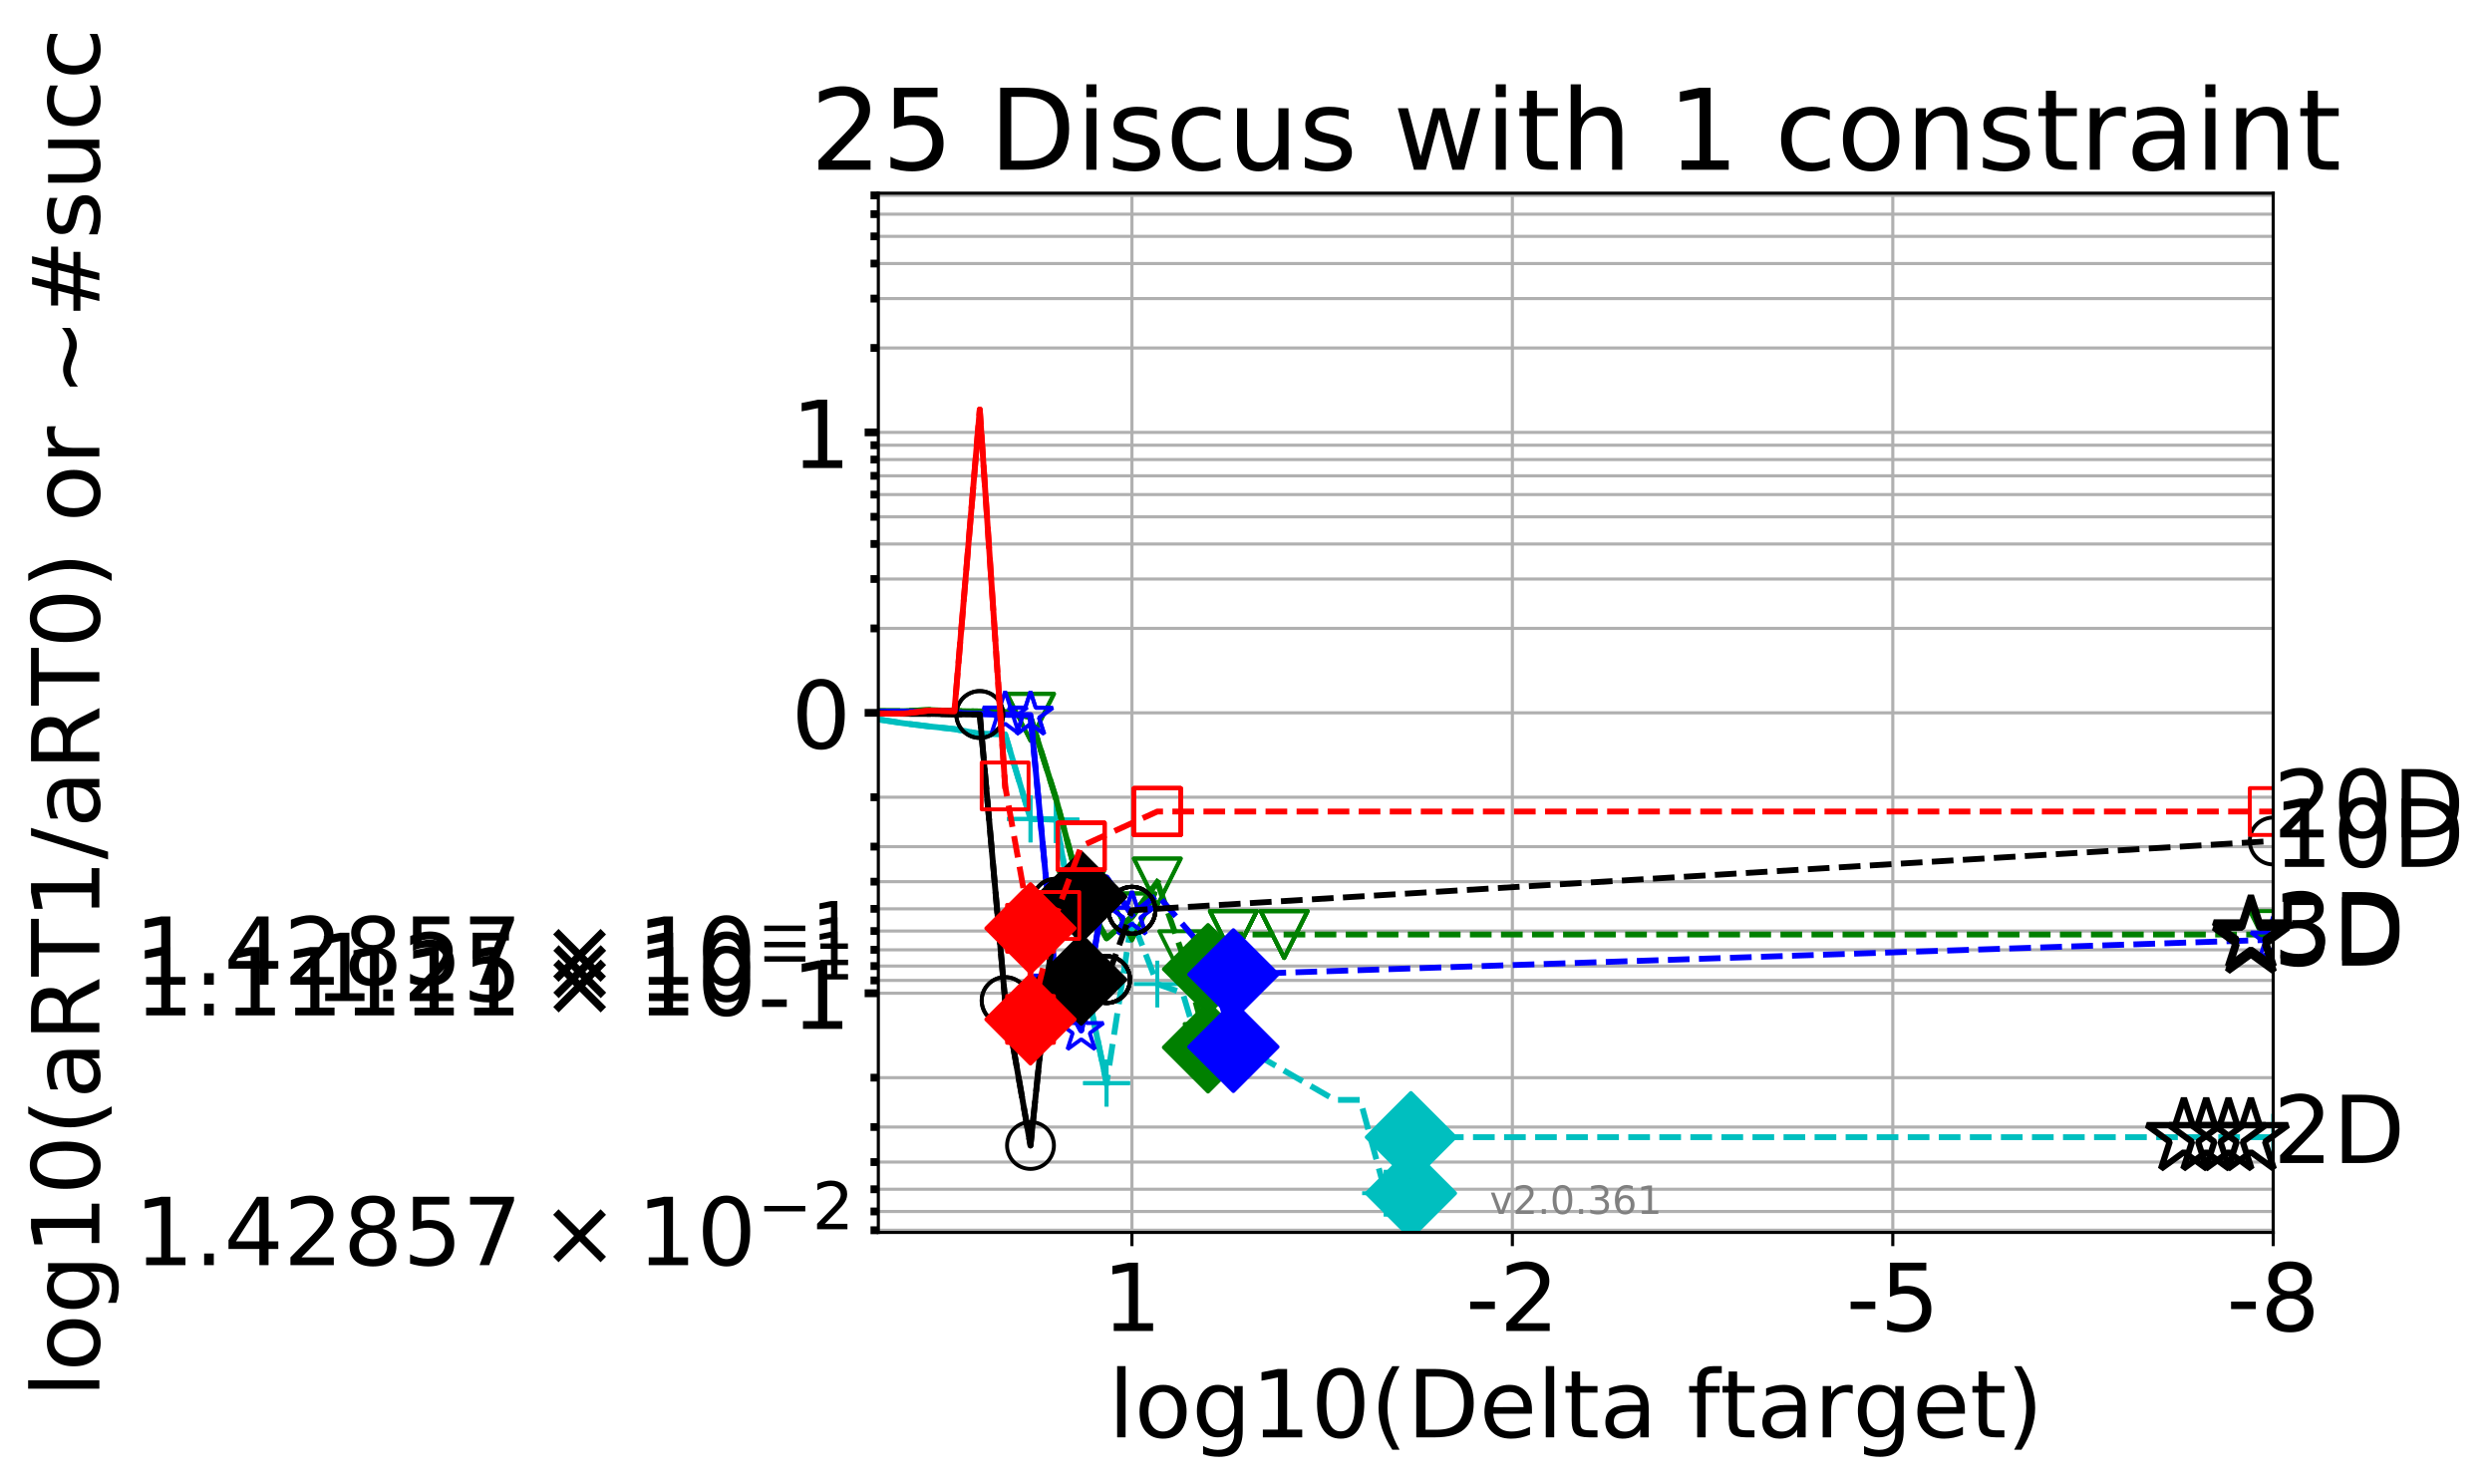 <?xml version="1.0" encoding="utf-8" standalone="no"?>
<!DOCTYPE svg PUBLIC "-//W3C//DTD SVG 1.1//EN"
  "http://www.w3.org/Graphics/SVG/1.1/DTD/svg11.dtd">
<!-- Created with matplotlib (http://matplotlib.org/) -->
<svg height="380pt" version="1.1" viewBox="0 0 638 380" width="638pt" xmlns="http://www.w3.org/2000/svg" xmlns:xlink="http://www.w3.org/1999/xlink">
 <defs>
  <style type="text/css">
*{stroke-linecap:butt;stroke-linejoin:round;}
  </style>
 </defs>
 <g id="figure_1">
  <g id="patch_1">
   <path d="M 0 380.235 
L 638.207 380.235 
L 638.207 0 
L 0 0 
z
" style="fill:#ffffff;"/>
  </g>
  <g id="axes_1">
   <g id="patch_2">
    <path d="M 224.868 315.58 
L 581.987 315.58 
L 581.987 49.468 
L 224.868 49.468 
z
" style="fill:#ffffff;"/>
   </g>
   <g id="matplotlib.axis_1">
    <g id="xtick_1">
     <g id="line2d_1">
      <path clip-path="url(#pa3b1209f05)" d="M 581.987 315.58 
L 581.987 49.468 
" style="fill:none;stroke:#b0b0b0;stroke-linecap:square;stroke-width:0.8;"/>
     </g>
     <g id="line2d_2">
      <defs>
       <path d="M 0 0 
L 0 3.5 
" id="maff2735bee" style="stroke:#000000;stroke-width:0.8;"/>
      </defs>
      <g>
       <use style="stroke:#000000;stroke-width:0.8;" x="581.987" xlink:href="#maff2735bee" y="315.58"/>
      </g>
     </g>
     <g id="text_1">
      <!-- -8 -->
      <defs>
       <path d="M 4.891 31.391 
L 31.203 31.391 
L 31.203 23.391 
L 4.891 23.391 
z
" id="DejaVuSans-2d"/>
       <path d="M 31.781 34.625 
Q 24.75 34.625 20.719 30.859 
Q 16.703 27.094 16.703 20.516 
Q 16.703 13.922 20.719 10.156 
Q 24.75 6.391 31.781 6.391 
Q 38.812 6.391 42.859 10.172 
Q 46.922 13.969 46.922 20.516 
Q 46.922 27.094 42.891 30.859 
Q 38.875 34.625 31.781 34.625 
z
M 21.922 38.812 
Q 15.578 40.375 12.031 44.719 
Q 8.5 49.078 8.5 55.328 
Q 8.5 64.062 14.719 69.141 
Q 20.953 74.219 31.781 74.219 
Q 42.672 74.219 48.875 69.141 
Q 55.078 64.062 55.078 55.328 
Q 55.078 49.078 51.531 44.719 
Q 48 40.375 41.703 38.812 
Q 48.828 37.156 52.797 32.312 
Q 56.781 27.484 56.781 20.516 
Q 56.781 9.906 50.312 4.234 
Q 43.844 -1.422 31.781 -1.422 
Q 19.734 -1.422 13.25 4.234 
Q 6.781 9.906 6.781 20.516 
Q 6.781 27.484 10.781 32.312 
Q 14.797 37.156 21.922 38.812 
z
M 18.312 54.391 
Q 18.312 48.734 21.844 45.562 
Q 25.391 42.391 31.781 42.391 
Q 38.141 42.391 41.719 45.562 
Q 45.312 48.734 45.312 54.391 
Q 45.312 60.062 41.719 63.234 
Q 38.141 66.406 31.781 66.406 
Q 25.391 66.406 21.844 63.234 
Q 18.312 60.062 18.312 54.391 
z
" id="DejaVuSans-38"/>
      </defs>
      <g transform="translate(570.023 340.816)scale(0.24 -0.24)">
       <use xlink:href="#DejaVuSans-2d"/>
       <use x="36.084" xlink:href="#DejaVuSans-38"/>
      </g>
     </g>
    </g>
    <g id="xtick_2">
     <g id="line2d_3">
      <path clip-path="url(#pa3b1209f05)" d="M 484.591 315.58 
L 484.591 49.468 
" style="fill:none;stroke:#b0b0b0;stroke-linecap:square;stroke-width:0.8;"/>
     </g>
     <g id="line2d_4">
      <g>
       <use style="stroke:#000000;stroke-width:0.8;" x="484.591" xlink:href="#maff2735bee" y="315.58"/>
      </g>
     </g>
     <g id="text_2">
      <!-- -5 -->
      <defs>
       <path d="M 10.797 72.906 
L 49.516 72.906 
L 49.516 64.594 
L 19.828 64.594 
L 19.828 46.734 
Q 21.969 47.469 24.109 47.828 
Q 26.266 48.188 28.422 48.188 
Q 40.625 48.188 47.75 41.5 
Q 54.891 34.812 54.891 23.391 
Q 54.891 11.625 47.562 5.094 
Q 40.234 -1.422 26.906 -1.422 
Q 22.312 -1.422 17.547 -0.641 
Q 12.797 0.141 7.719 1.703 
L 7.719 11.625 
Q 12.109 9.234 16.797 8.062 
Q 21.484 6.891 26.703 6.891 
Q 35.156 6.891 40.078 11.328 
Q 45.016 15.766 45.016 23.391 
Q 45.016 31 40.078 35.438 
Q 35.156 39.891 26.703 39.891 
Q 22.75 39.891 18.812 39.016 
Q 14.891 38.141 10.797 36.281 
z
" id="DejaVuSans-35"/>
      </defs>
      <g transform="translate(472.627 340.816)scale(0.24 -0.24)">
       <use xlink:href="#DejaVuSans-2d"/>
       <use x="36.084" xlink:href="#DejaVuSans-35"/>
      </g>
     </g>
    </g>
    <g id="xtick_3">
     <g id="line2d_5">
      <path clip-path="url(#pa3b1209f05)" d="M 387.195 315.58 
L 387.195 49.468 
" style="fill:none;stroke:#b0b0b0;stroke-linecap:square;stroke-width:0.8;"/>
     </g>
     <g id="line2d_6">
      <g>
       <use style="stroke:#000000;stroke-width:0.8;" x="387.195" xlink:href="#maff2735bee" y="315.58"/>
      </g>
     </g>
     <g id="text_3">
      <!-- -2 -->
      <defs>
       <path d="M 19.188 8.297 
L 53.609 8.297 
L 53.609 0 
L 7.328 0 
L 7.328 8.297 
Q 12.938 14.109 22.625 23.891 
Q 32.328 33.688 34.812 36.531 
Q 39.547 41.844 41.422 45.531 
Q 43.312 49.219 43.312 52.781 
Q 43.312 58.594 39.234 62.25 
Q 35.156 65.922 28.609 65.922 
Q 23.969 65.922 18.812 64.312 
Q 13.672 62.703 7.812 59.422 
L 7.812 69.391 
Q 13.766 71.781 18.938 73 
Q 24.125 74.219 28.422 74.219 
Q 39.75 74.219 46.484 68.547 
Q 53.219 62.891 53.219 53.422 
Q 53.219 48.922 51.531 44.891 
Q 49.859 40.875 45.406 35.406 
Q 44.188 33.984 37.641 27.219 
Q 31.109 20.453 19.188 8.297 
z
" id="DejaVuSans-32"/>
      </defs>
      <g transform="translate(375.23 340.816)scale(0.24 -0.24)">
       <use xlink:href="#DejaVuSans-2d"/>
       <use x="36.084" xlink:href="#DejaVuSans-32"/>
      </g>
     </g>
    </g>
    <g id="xtick_4">
     <g id="line2d_7">
      <path clip-path="url(#pa3b1209f05)" d="M 289.798 315.58 
L 289.798 49.468 
" style="fill:none;stroke:#b0b0b0;stroke-linecap:square;stroke-width:0.8;"/>
     </g>
     <g id="line2d_8">
      <g>
       <use style="stroke:#000000;stroke-width:0.8;" x="289.798" xlink:href="#maff2735bee" y="315.58"/>
      </g>
     </g>
     <g id="text_4">
      <!-- 1 -->
      <defs>
       <path d="M 12.406 8.297 
L 28.516 8.297 
L 28.516 63.922 
L 10.984 60.406 
L 10.984 69.391 
L 28.422 72.906 
L 38.281 72.906 
L 38.281 8.297 
L 54.391 8.297 
L 54.391 0 
L 12.406 0 
z
" id="DejaVuSans-31"/>
      </defs>
      <g transform="translate(282.163 340.816)scale(0.24 -0.24)">
       <use xlink:href="#DejaVuSans-31"/>
      </g>
     </g>
    </g>
    <g id="text_5">
     <!-- log10(Delta ftarget) -->
     <defs>
      <path d="M 9.422 75.984 
L 18.406 75.984 
L 18.406 0 
L 9.422 0 
z
" id="DejaVuSans-6c"/>
      <path d="M 30.609 48.391 
Q 23.391 48.391 19.188 42.75 
Q 14.984 37.109 14.984 27.297 
Q 14.984 17.484 19.156 11.844 
Q 23.344 6.203 30.609 6.203 
Q 37.797 6.203 41.984 11.859 
Q 46.188 17.531 46.188 27.297 
Q 46.188 37.016 41.984 42.703 
Q 37.797 48.391 30.609 48.391 
z
M 30.609 56 
Q 42.328 56 49.016 48.375 
Q 55.719 40.766 55.719 27.297 
Q 55.719 13.875 49.016 6.219 
Q 42.328 -1.422 30.609 -1.422 
Q 18.844 -1.422 12.172 6.219 
Q 5.516 13.875 5.516 27.297 
Q 5.516 40.766 12.172 48.375 
Q 18.844 56 30.609 56 
z
" id="DejaVuSans-6f"/>
      <path d="M 45.406 27.984 
Q 45.406 37.75 41.375 43.109 
Q 37.359 48.484 30.078 48.484 
Q 22.859 48.484 18.828 43.109 
Q 14.797 37.75 14.797 27.984 
Q 14.797 18.266 18.828 12.891 
Q 22.859 7.516 30.078 7.516 
Q 37.359 7.516 41.375 12.891 
Q 45.406 18.266 45.406 27.984 
z
M 54.391 6.781 
Q 54.391 -7.172 48.188 -13.984 
Q 42 -20.797 29.203 -20.797 
Q 24.469 -20.797 20.266 -20.094 
Q 16.062 -19.391 12.109 -17.922 
L 12.109 -9.188 
Q 16.062 -11.328 19.922 -12.344 
Q 23.781 -13.375 27.781 -13.375 
Q 36.625 -13.375 41.016 -8.766 
Q 45.406 -4.156 45.406 5.172 
L 45.406 9.625 
Q 42.625 4.781 38.281 2.391 
Q 33.938 0 27.875 0 
Q 17.828 0 11.672 7.656 
Q 5.516 15.328 5.516 27.984 
Q 5.516 40.672 11.672 48.328 
Q 17.828 56 27.875 56 
Q 33.938 56 38.281 53.609 
Q 42.625 51.219 45.406 46.391 
L 45.406 54.688 
L 54.391 54.688 
z
" id="DejaVuSans-67"/>
      <path d="M 31.781 66.406 
Q 24.172 66.406 20.328 58.906 
Q 16.5 51.422 16.5 36.375 
Q 16.5 21.391 20.328 13.891 
Q 24.172 6.391 31.781 6.391 
Q 39.453 6.391 43.281 13.891 
Q 47.125 21.391 47.125 36.375 
Q 47.125 51.422 43.281 58.906 
Q 39.453 66.406 31.781 66.406 
z
M 31.781 74.219 
Q 44.047 74.219 50.516 64.516 
Q 56.984 54.828 56.984 36.375 
Q 56.984 17.969 50.516 8.266 
Q 44.047 -1.422 31.781 -1.422 
Q 19.531 -1.422 13.062 8.266 
Q 6.594 17.969 6.594 36.375 
Q 6.594 54.828 13.062 64.516 
Q 19.531 74.219 31.781 74.219 
z
" id="DejaVuSans-30"/>
      <path d="M 31 75.875 
Q 24.469 64.656 21.281 53.656 
Q 18.109 42.672 18.109 31.391 
Q 18.109 20.125 21.312 9.062 
Q 24.516 -2 31 -13.188 
L 23.188 -13.188 
Q 15.875 -1.703 12.234 9.375 
Q 8.594 20.453 8.594 31.391 
Q 8.594 42.281 12.203 53.312 
Q 15.828 64.359 23.188 75.875 
z
" id="DejaVuSans-28"/>
      <path d="M 19.672 64.797 
L 19.672 8.109 
L 31.594 8.109 
Q 46.688 8.109 53.688 14.938 
Q 60.688 21.781 60.688 36.531 
Q 60.688 51.172 53.688 57.984 
Q 46.688 64.797 31.594 64.797 
z
M 9.812 72.906 
L 30.078 72.906 
Q 51.266 72.906 61.172 64.094 
Q 71.094 55.281 71.094 36.531 
Q 71.094 17.672 61.125 8.828 
Q 51.172 0 30.078 0 
L 9.812 0 
z
" id="DejaVuSans-44"/>
      <path d="M 56.203 29.594 
L 56.203 25.203 
L 14.891 25.203 
Q 15.484 15.922 20.484 11.062 
Q 25.484 6.203 34.422 6.203 
Q 39.594 6.203 44.453 7.469 
Q 49.312 8.734 54.109 11.281 
L 54.109 2.781 
Q 49.266 0.734 44.188 -0.344 
Q 39.109 -1.422 33.891 -1.422 
Q 20.797 -1.422 13.156 6.188 
Q 5.516 13.812 5.516 26.812 
Q 5.516 40.234 12.766 48.109 
Q 20.016 56 32.328 56 
Q 43.359 56 49.781 48.891 
Q 56.203 41.797 56.203 29.594 
z
M 47.219 32.234 
Q 47.125 39.594 43.094 43.984 
Q 39.062 48.391 32.422 48.391 
Q 24.906 48.391 20.391 44.141 
Q 15.875 39.891 15.188 32.172 
z
" id="DejaVuSans-65"/>
      <path d="M 18.312 70.219 
L 18.312 54.688 
L 36.812 54.688 
L 36.812 47.703 
L 18.312 47.703 
L 18.312 18.016 
Q 18.312 11.328 20.141 9.422 
Q 21.969 7.516 27.594 7.516 
L 36.812 7.516 
L 36.812 0 
L 27.594 0 
Q 17.188 0 13.234 3.875 
Q 9.281 7.766 9.281 18.016 
L 9.281 47.703 
L 2.688 47.703 
L 2.688 54.688 
L 9.281 54.688 
L 9.281 70.219 
z
" id="DejaVuSans-74"/>
      <path d="M 34.281 27.484 
Q 23.391 27.484 19.188 25 
Q 14.984 22.516 14.984 16.5 
Q 14.984 11.719 18.141 8.906 
Q 21.297 6.109 26.703 6.109 
Q 34.188 6.109 38.703 11.406 
Q 43.219 16.703 43.219 25.484 
L 43.219 27.484 
z
M 52.203 31.203 
L 52.203 0 
L 43.219 0 
L 43.219 8.297 
Q 40.141 3.328 35.547 0.953 
Q 30.953 -1.422 24.312 -1.422 
Q 15.922 -1.422 10.953 3.297 
Q 6 8.016 6 15.922 
Q 6 25.141 12.172 29.828 
Q 18.359 34.516 30.609 34.516 
L 43.219 34.516 
L 43.219 35.406 
Q 43.219 41.609 39.141 45 
Q 35.062 48.391 27.688 48.391 
Q 23 48.391 18.547 47.266 
Q 14.109 46.141 10.016 43.891 
L 10.016 52.203 
Q 14.938 54.109 19.578 55.047 
Q 24.219 56 28.609 56 
Q 40.484 56 46.344 49.844 
Q 52.203 43.703 52.203 31.203 
z
" id="DejaVuSans-61"/>
      <path id="DejaVuSans-20"/>
      <path d="M 37.109 75.984 
L 37.109 68.5 
L 28.516 68.5 
Q 23.688 68.5 21.797 66.547 
Q 19.922 64.594 19.922 59.516 
L 19.922 54.688 
L 34.719 54.688 
L 34.719 47.703 
L 19.922 47.703 
L 19.922 0 
L 10.891 0 
L 10.891 47.703 
L 2.297 47.703 
L 2.297 54.688 
L 10.891 54.688 
L 10.891 58.5 
Q 10.891 67.625 15.141 71.797 
Q 19.391 75.984 28.609 75.984 
z
" id="DejaVuSans-66"/>
      <path d="M 41.109 46.297 
Q 39.594 47.172 37.812 47.578 
Q 36.031 48 33.891 48 
Q 26.266 48 22.188 43.047 
Q 18.109 38.094 18.109 28.812 
L 18.109 0 
L 9.078 0 
L 9.078 54.688 
L 18.109 54.688 
L 18.109 46.188 
Q 20.953 51.172 25.484 53.578 
Q 30.031 56 36.531 56 
Q 37.453 56 38.578 55.875 
Q 39.703 55.766 41.062 55.516 
z
" id="DejaVuSans-72"/>
      <path d="M 8.016 75.875 
L 15.828 75.875 
Q 23.141 64.359 26.781 53.312 
Q 30.422 42.281 30.422 31.391 
Q 30.422 20.453 26.781 9.375 
Q 23.141 -1.703 15.828 -13.188 
L 8.016 -13.188 
Q 14.5 -2 17.703 9.062 
Q 20.906 20.125 20.906 31.391 
Q 20.906 42.672 17.703 53.656 
Q 14.5 64.656 8.016 75.875 
z
" id="DejaVuSans-29"/>
     </defs>
     <g transform="translate(283.752 368.043)scale(0.24 -0.24)">
      <use xlink:href="#DejaVuSans-6c"/>
      <use x="27.783" xlink:href="#DejaVuSans-6f"/>
      <use x="88.965" xlink:href="#DejaVuSans-67"/>
      <use x="152.441" xlink:href="#DejaVuSans-31"/>
      <use x="216.064" xlink:href="#DejaVuSans-30"/>
      <use x="279.688" xlink:href="#DejaVuSans-28"/>
      <use x="318.701" xlink:href="#DejaVuSans-44"/>
      <use x="395.703" xlink:href="#DejaVuSans-65"/>
      <use x="457.227" xlink:href="#DejaVuSans-6c"/>
      <use x="485.01" xlink:href="#DejaVuSans-74"/>
      <use x="524.219" xlink:href="#DejaVuSans-61"/>
      <use x="585.498" xlink:href="#DejaVuSans-20"/>
      <use x="617.285" xlink:href="#DejaVuSans-66"/>
      <use x="652.475" xlink:href="#DejaVuSans-74"/>
      <use x="691.684" xlink:href="#DejaVuSans-61"/>
      <use x="752.963" xlink:href="#DejaVuSans-72"/>
      <use x="794.061" xlink:href="#DejaVuSans-67"/>
      <use x="857.537" xlink:href="#DejaVuSans-65"/>
      <use x="919.061" xlink:href="#DejaVuSans-74"/>
      <use x="958.27" xlink:href="#DejaVuSans-29"/>
     </g>
    </g>
   </g>
   <g id="matplotlib.axis_2">
    <g id="ytick_1">
     <g id="line2d_9">
      <path clip-path="url(#pa3b1209f05)" d="M 224.868 254.33 
L 581.987 254.33 
" style="fill:none;stroke:#b0b0b0;stroke-linecap:square;stroke-width:0.8;"/>
     </g>
     <g id="line2d_10">
      <defs>
       <path d="M 0 0 
L -3.5 0 
" id="m6af363911c" style="stroke:#000000;stroke-width:2;"/>
      </defs>
      <g>
       <use style="stroke:#000000;stroke-width:2;" x="224.868" xlink:href="#m6af363911c" y="254.33"/>
      </g>
     </g>
     <g id="text_6">
      <!-- -1 -->
      <g transform="translate(193.939 263.448)scale(0.24 -0.24)">
       <use xlink:href="#DejaVuSans-2d"/>
       <use x="36.084" xlink:href="#DejaVuSans-31"/>
      </g>
     </g>
    </g>
    <g id="ytick_2">
     <g id="line2d_11">
      <path clip-path="url(#pa3b1209f05)" d="M 224.868 182.524 
L 581.987 182.524 
" style="fill:none;stroke:#b0b0b0;stroke-linecap:square;stroke-width:0.8;"/>
     </g>
     <g id="line2d_12">
      <g>
       <use style="stroke:#000000;stroke-width:2;" x="224.868" xlink:href="#m6af363911c" y="182.524"/>
      </g>
     </g>
     <g id="text_7">
      <!-- 0 -->
      <g transform="translate(202.597 191.642)scale(0.24 -0.24)">
       <use xlink:href="#DejaVuSans-30"/>
      </g>
     </g>
    </g>
    <g id="ytick_3">
     <g id="line2d_13">
      <path clip-path="url(#pa3b1209f05)" d="M 224.868 110.717 
L 581.987 110.717 
" style="fill:none;stroke:#b0b0b0;stroke-linecap:square;stroke-width:0.8;"/>
     </g>
     <g id="line2d_14">
      <g>
       <use style="stroke:#000000;stroke-width:2;" x="224.868" xlink:href="#m6af363911c" y="110.717"/>
      </g>
     </g>
     <g id="text_8">
      <!-- 1 -->
      <g transform="translate(202.597 119.835)scale(0.24 -0.24)">
       <use xlink:href="#DejaVuSans-31"/>
      </g>
     </g>
    </g>
    <g id="ytick_4">
     <g id="line2d_15">
      <path clip-path="url(#pa3b1209f05)" d="M 224.868 315.014 
L 581.987 315.014 
" style="fill:none;stroke:#b0b0b0;stroke-linecap:square;stroke-width:0.8;"/>
     </g>
     <g id="line2d_16">
      <defs>
       <path d="M 0 0 
L -2 0 
" id="m574fef39fa" style="stroke:#000000;stroke-width:2;"/>
      </defs>
      <g>
       <use style="stroke:#000000;stroke-width:2;" x="224.868" xlink:href="#m574fef39fa" y="315.014"/>
      </g>
     </g>
     <g id="text_9">
      <!-- $\mathdefault{1.42857\times10^{-2}}$ -->
      <defs>
       <path d="M 10.688 12.406 
L 21 12.406 
L 21 0 
L 10.688 0 
z
" id="DejaVuSans-2e"/>
       <path d="M 37.797 64.312 
L 12.891 25.391 
L 37.797 25.391 
z
M 35.203 72.906 
L 47.609 72.906 
L 47.609 25.391 
L 58.016 25.391 
L 58.016 17.188 
L 47.609 17.188 
L 47.609 0 
L 37.797 0 
L 37.797 17.188 
L 4.891 17.188 
L 4.891 26.703 
z
" id="DejaVuSans-34"/>
       <path d="M 8.203 72.906 
L 55.078 72.906 
L 55.078 68.703 
L 28.609 0 
L 18.312 0 
L 43.219 64.594 
L 8.203 64.594 
z
" id="DejaVuSans-37"/>
       <path d="M 70.125 53.719 
L 47.797 31.297 
L 70.125 8.984 
L 64.312 3.078 
L 41.891 25.484 
L 19.484 3.078 
L 13.719 8.984 
L 35.984 31.297 
L 13.719 53.719 
L 19.484 59.625 
L 41.891 37.203 
L 64.312 59.625 
z
" id="DejaVuSans-d7"/>
       <path d="M 10.594 35.5 
L 73.188 35.5 
L 73.188 27.203 
L 10.594 27.203 
z
" id="DejaVuSans-2212"/>
      </defs>
      <g transform="translate(34.428 324.132)scale(0.24 -0.24)">
       <use transform="translate(0 0.766)" xlink:href="#DejaVuSans-31"/>
       <use transform="translate(63.623 0.766)" xlink:href="#DejaVuSans-2e"/>
       <use transform="translate(95.41 0.766)" xlink:href="#DejaVuSans-34"/>
       <use transform="translate(159.033 0.766)" xlink:href="#DejaVuSans-32"/>
       <use transform="translate(222.656 0.766)" xlink:href="#DejaVuSans-38"/>
       <use transform="translate(286.279 0.766)" xlink:href="#DejaVuSans-35"/>
       <use transform="translate(349.793 0.766)" xlink:href="#DejaVuSans-37"/>
       <use transform="translate(432.898 0.766)" xlink:href="#DejaVuSans-d7"/>
       <use transform="translate(536.17 0.766)" xlink:href="#DejaVuSans-31"/>
       <use transform="translate(599.793 0.766)" xlink:href="#DejaVuSans-30"/>
       <use transform="translate(664.373 39.047)scale(0.7)" xlink:href="#DejaVuSans-2212"/>
       <use transform="translate(723.025 39.047)scale(0.7)" xlink:href="#DejaVuSans-32"/>
      </g>
     </g>
    </g>
    <g id="ytick_5">
     <g id="line2d_17">
      <path clip-path="url(#pa3b1209f05)" d="M 224.868 310.207 
L 581.987 310.207 
" style="fill:none;stroke:#b0b0b0;stroke-linecap:square;stroke-width:0.8;"/>
     </g>
     <g id="line2d_18">
      <g>
       <use style="stroke:#000000;stroke-width:2;" x="224.868" xlink:href="#m574fef39fa" y="310.207"/>
      </g>
     </g>
    </g>
    <g id="ytick_6">
     <g id="line2d_19">
      <path clip-path="url(#pa3b1209f05)" d="M 224.868 304.521 
L 581.987 304.521 
" style="fill:none;stroke:#b0b0b0;stroke-linecap:square;stroke-width:0.8;"/>
     </g>
     <g id="line2d_20">
      <g>
       <use style="stroke:#000000;stroke-width:2;" x="224.868" xlink:href="#m574fef39fa" y="304.521"/>
      </g>
     </g>
    </g>
    <g id="ytick_7">
     <g id="line2d_21">
      <path clip-path="url(#pa3b1209f05)" d="M 224.868 297.562 
L 581.987 297.562 
" style="fill:none;stroke:#b0b0b0;stroke-linecap:square;stroke-width:0.8;"/>
     </g>
     <g id="line2d_22">
      <g>
       <use style="stroke:#000000;stroke-width:2;" x="224.868" xlink:href="#m574fef39fa" y="297.562"/>
      </g>
     </g>
    </g>
    <g id="ytick_8">
     <g id="line2d_23">
      <path clip-path="url(#pa3b1209f05)" d="M 224.868 288.591 
L 581.987 288.591 
" style="fill:none;stroke:#b0b0b0;stroke-linecap:square;stroke-width:0.8;"/>
     </g>
     <g id="line2d_24">
      <g>
       <use style="stroke:#000000;stroke-width:2;" x="224.868" xlink:href="#m574fef39fa" y="288.591"/>
      </g>
     </g>
    </g>
    <g id="ytick_9">
     <g id="line2d_25">
      <path clip-path="url(#pa3b1209f05)" d="M 224.868 275.946 
L 581.987 275.946 
" style="fill:none;stroke:#b0b0b0;stroke-linecap:square;stroke-width:0.8;"/>
     </g>
     <g id="line2d_26">
      <g>
       <use style="stroke:#000000;stroke-width:2;" x="224.868" xlink:href="#m574fef39fa" y="275.946"/>
      </g>
     </g>
    </g>
    <g id="ytick_10">
     <g id="line2d_27">
      <path clip-path="url(#pa3b1209f05)" d="M 224.868 251.045 
L 581.987 251.045 
" style="fill:none;stroke:#b0b0b0;stroke-linecap:square;stroke-width:0.8;"/>
     </g>
     <g id="line2d_28">
      <g>
       <use style="stroke:#000000;stroke-width:2;" x="224.868" xlink:href="#m574fef39fa" y="251.045"/>
      </g>
     </g>
     <g id="text_10">
      <!-- $\mathdefault{1.11111\times10^{-1}}$ -->
      <g transform="translate(34.428 260.163)scale(0.24 -0.24)">
       <use transform="translate(0 0.684)" xlink:href="#DejaVuSans-31"/>
       <use transform="translate(63.623 0.684)" xlink:href="#DejaVuSans-2e"/>
       <use transform="translate(95.41 0.684)" xlink:href="#DejaVuSans-31"/>
       <use transform="translate(159.033 0.684)" xlink:href="#DejaVuSans-31"/>
       <use transform="translate(222.656 0.684)" xlink:href="#DejaVuSans-31"/>
       <use transform="translate(286.279 0.684)" xlink:href="#DejaVuSans-31"/>
       <use transform="translate(349.902 0.684)" xlink:href="#DejaVuSans-31"/>
       <use transform="translate(433.008 0.684)" xlink:href="#DejaVuSans-d7"/>
       <use transform="translate(536.279 0.684)" xlink:href="#DejaVuSans-31"/>
       <use transform="translate(599.902 0.684)" xlink:href="#DejaVuSans-30"/>
       <use transform="translate(664.482 38.966)scale(0.7)" xlink:href="#DejaVuSans-2212"/>
       <use transform="translate(723.135 38.966)scale(0.7)" xlink:href="#DejaVuSans-31"/>
      </g>
     </g>
    </g>
    <g id="ytick_11">
     <g id="line2d_29">
      <path clip-path="url(#pa3b1209f05)" d="M 224.868 247.372 
L 581.987 247.372 
" style="fill:none;stroke:#b0b0b0;stroke-linecap:square;stroke-width:0.8;"/>
     </g>
     <g id="line2d_30">
      <g>
       <use style="stroke:#000000;stroke-width:2;" x="224.868" xlink:href="#m574fef39fa" y="247.372"/>
      </g>
     </g>
     <g id="text_11">
      <!-- $\mathdefault{1.25\times10^{-1}}$ -->
      <g transform="translate(80.267 256.49)scale(0.24 -0.24)">
       <use transform="translate(0 0.684)" xlink:href="#DejaVuSans-31"/>
       <use transform="translate(63.623 0.684)" xlink:href="#DejaVuSans-2e"/>
       <use transform="translate(95.332 0.684)" xlink:href="#DejaVuSans-32"/>
       <use transform="translate(158.955 0.684)" xlink:href="#DejaVuSans-35"/>
       <use transform="translate(242.061 0.684)" xlink:href="#DejaVuSans-d7"/>
       <use transform="translate(345.332 0.684)" xlink:href="#DejaVuSans-31"/>
       <use transform="translate(408.955 0.684)" xlink:href="#DejaVuSans-30"/>
       <use transform="translate(473.535 38.966)scale(0.7)" xlink:href="#DejaVuSans-2212"/>
       <use transform="translate(532.188 38.966)scale(0.7)" xlink:href="#DejaVuSans-31"/>
      </g>
     </g>
    </g>
    <g id="ytick_12">
     <g id="line2d_31">
      <path clip-path="url(#pa3b1209f05)" d="M 224.868 243.207 
L 581.987 243.207 
" style="fill:none;stroke:#b0b0b0;stroke-linecap:square;stroke-width:0.8;"/>
     </g>
     <g id="line2d_32">
      <g>
       <use style="stroke:#000000;stroke-width:2;" x="224.868" xlink:href="#m574fef39fa" y="243.207"/>
      </g>
     </g>
     <g id="text_12">
      <!-- $\mathdefault{1.42857\times10^{-1}}$ -->
      <g transform="translate(34.428 252.325)scale(0.24 -0.24)">
       <use transform="translate(0 0.684)" xlink:href="#DejaVuSans-31"/>
       <use transform="translate(63.623 0.684)" xlink:href="#DejaVuSans-2e"/>
       <use transform="translate(95.41 0.684)" xlink:href="#DejaVuSans-34"/>
       <use transform="translate(159.033 0.684)" xlink:href="#DejaVuSans-32"/>
       <use transform="translate(222.656 0.684)" xlink:href="#DejaVuSans-38"/>
       <use transform="translate(286.279 0.684)" xlink:href="#DejaVuSans-35"/>
       <use transform="translate(349.793 0.684)" xlink:href="#DejaVuSans-37"/>
       <use transform="translate(432.898 0.684)" xlink:href="#DejaVuSans-d7"/>
       <use transform="translate(536.17 0.684)" xlink:href="#DejaVuSans-31"/>
       <use transform="translate(599.793 0.684)" xlink:href="#DejaVuSans-30"/>
       <use transform="translate(664.373 38.966)scale(0.7)" xlink:href="#DejaVuSans-2212"/>
       <use transform="translate(723.025 38.966)scale(0.7)" xlink:href="#DejaVuSans-31"/>
      </g>
     </g>
    </g>
    <g id="ytick_13">
     <g id="line2d_33">
      <path clip-path="url(#pa3b1209f05)" d="M 224.868 238.4 
L 581.987 238.4 
" style="fill:none;stroke:#b0b0b0;stroke-linecap:square;stroke-width:0.8;"/>
     </g>
     <g id="line2d_34">
      <g>
       <use style="stroke:#000000;stroke-width:2;" x="224.868" xlink:href="#m574fef39fa" y="238.4"/>
      </g>
     </g>
    </g>
    <g id="ytick_14">
     <g id="line2d_35">
      <path clip-path="url(#pa3b1209f05)" d="M 224.868 232.714 
L 581.987 232.714 
" style="fill:none;stroke:#b0b0b0;stroke-linecap:square;stroke-width:0.8;"/>
     </g>
     <g id="line2d_36">
      <g>
       <use style="stroke:#000000;stroke-width:2;" x="224.868" xlink:href="#m574fef39fa" y="232.714"/>
      </g>
     </g>
    </g>
    <g id="ytick_15">
     <g id="line2d_37">
      <path clip-path="url(#pa3b1209f05)" d="M 224.868 225.756 
L 581.987 225.756 
" style="fill:none;stroke:#b0b0b0;stroke-linecap:square;stroke-width:0.8;"/>
     </g>
     <g id="line2d_38">
      <g>
       <use style="stroke:#000000;stroke-width:2;" x="224.868" xlink:href="#m574fef39fa" y="225.756"/>
      </g>
     </g>
    </g>
    <g id="ytick_16">
     <g id="line2d_39">
      <path clip-path="url(#pa3b1209f05)" d="M 224.868 216.784 
L 581.987 216.784 
" style="fill:none;stroke:#b0b0b0;stroke-linecap:square;stroke-width:0.8;"/>
     </g>
     <g id="line2d_40">
      <g>
       <use style="stroke:#000000;stroke-width:2;" x="224.868" xlink:href="#m574fef39fa" y="216.784"/>
      </g>
     </g>
    </g>
    <g id="ytick_17">
     <g id="line2d_41">
      <path clip-path="url(#pa3b1209f05)" d="M 224.868 204.14 
L 581.987 204.14 
" style="fill:none;stroke:#b0b0b0;stroke-linecap:square;stroke-width:0.8;"/>
     </g>
     <g id="line2d_42">
      <g>
       <use style="stroke:#000000;stroke-width:2;" x="224.868" xlink:href="#m574fef39fa" y="204.14"/>
      </g>
     </g>
    </g>
    <g id="ytick_18">
     <g id="line2d_43">
      <path clip-path="url(#pa3b1209f05)" d="M 224.868 160.908 
L 581.987 160.908 
" style="fill:none;stroke:#b0b0b0;stroke-linecap:square;stroke-width:0.8;"/>
     </g>
     <g id="line2d_44">
      <g>
       <use style="stroke:#000000;stroke-width:2;" x="224.868" xlink:href="#m574fef39fa" y="160.908"/>
      </g>
     </g>
    </g>
    <g id="ytick_19">
     <g id="line2d_45">
      <path clip-path="url(#pa3b1209f05)" d="M 224.868 148.263 
L 581.987 148.263 
" style="fill:none;stroke:#b0b0b0;stroke-linecap:square;stroke-width:0.8;"/>
     </g>
     <g id="line2d_46">
      <g>
       <use style="stroke:#000000;stroke-width:2;" x="224.868" xlink:href="#m574fef39fa" y="148.263"/>
      </g>
     </g>
    </g>
    <g id="ytick_20">
     <g id="line2d_47">
      <path clip-path="url(#pa3b1209f05)" d="M 224.868 139.292 
L 581.987 139.292 
" style="fill:none;stroke:#b0b0b0;stroke-linecap:square;stroke-width:0.8;"/>
     </g>
     <g id="line2d_48">
      <g>
       <use style="stroke:#000000;stroke-width:2;" x="224.868" xlink:href="#m574fef39fa" y="139.292"/>
      </g>
     </g>
    </g>
    <g id="ytick_21">
     <g id="line2d_49">
      <path clip-path="url(#pa3b1209f05)" d="M 224.868 132.333 
L 581.987 132.333 
" style="fill:none;stroke:#b0b0b0;stroke-linecap:square;stroke-width:0.8;"/>
     </g>
     <g id="line2d_50">
      <g>
       <use style="stroke:#000000;stroke-width:2;" x="224.868" xlink:href="#m574fef39fa" y="132.333"/>
      </g>
     </g>
    </g>
    <g id="ytick_22">
     <g id="line2d_51">
      <path clip-path="url(#pa3b1209f05)" d="M 224.868 126.647 
L 581.987 126.647 
" style="fill:none;stroke:#b0b0b0;stroke-linecap:square;stroke-width:0.8;"/>
     </g>
     <g id="line2d_52">
      <g>
       <use style="stroke:#000000;stroke-width:2;" x="224.868" xlink:href="#m574fef39fa" y="126.647"/>
      </g>
     </g>
    </g>
    <g id="ytick_23">
     <g id="line2d_53">
      <path clip-path="url(#pa3b1209f05)" d="M 224.868 121.84 
L 581.987 121.84 
" style="fill:none;stroke:#b0b0b0;stroke-linecap:square;stroke-width:0.8;"/>
     </g>
     <g id="line2d_54">
      <g>
       <use style="stroke:#000000;stroke-width:2;" x="224.868" xlink:href="#m574fef39fa" y="121.84"/>
      </g>
     </g>
    </g>
    <g id="ytick_24">
     <g id="line2d_55">
      <path clip-path="url(#pa3b1209f05)" d="M 224.868 117.676 
L 581.987 117.676 
" style="fill:none;stroke:#b0b0b0;stroke-linecap:square;stroke-width:0.8;"/>
     </g>
     <g id="line2d_56">
      <g>
       <use style="stroke:#000000;stroke-width:2;" x="224.868" xlink:href="#m574fef39fa" y="117.676"/>
      </g>
     </g>
    </g>
    <g id="ytick_25">
     <g id="line2d_57">
      <path clip-path="url(#pa3b1209f05)" d="M 224.868 114.003 
L 581.987 114.003 
" style="fill:none;stroke:#b0b0b0;stroke-linecap:square;stroke-width:0.8;"/>
     </g>
     <g id="line2d_58">
      <g>
       <use style="stroke:#000000;stroke-width:2;" x="224.868" xlink:href="#m574fef39fa" y="114.003"/>
      </g>
     </g>
    </g>
    <g id="ytick_26">
     <g id="line2d_59">
      <path clip-path="url(#pa3b1209f05)" d="M 224.868 89.101 
L 581.987 89.101 
" style="fill:none;stroke:#b0b0b0;stroke-linecap:square;stroke-width:0.8;"/>
     </g>
     <g id="line2d_60">
      <g>
       <use style="stroke:#000000;stroke-width:2;" x="224.868" xlink:href="#m574fef39fa" y="89.101"/>
      </g>
     </g>
    </g>
    <g id="ytick_27">
     <g id="line2d_61">
      <path clip-path="url(#pa3b1209f05)" d="M 224.868 76.457 
L 581.987 76.457 
" style="fill:none;stroke:#b0b0b0;stroke-linecap:square;stroke-width:0.8;"/>
     </g>
     <g id="line2d_62">
      <g>
       <use style="stroke:#000000;stroke-width:2;" x="224.868" xlink:href="#m574fef39fa" y="76.457"/>
      </g>
     </g>
    </g>
    <g id="ytick_28">
     <g id="line2d_63">
      <path clip-path="url(#pa3b1209f05)" d="M 224.868 67.485 
L 581.987 67.485 
" style="fill:none;stroke:#b0b0b0;stroke-linecap:square;stroke-width:0.8;"/>
     </g>
     <g id="line2d_64">
      <g>
       <use style="stroke:#000000;stroke-width:2;" x="224.868" xlink:href="#m574fef39fa" y="67.485"/>
      </g>
     </g>
    </g>
    <g id="ytick_29">
     <g id="line2d_65">
      <path clip-path="url(#pa3b1209f05)" d="M 224.868 60.527 
L 581.987 60.527 
" style="fill:none;stroke:#b0b0b0;stroke-linecap:square;stroke-width:0.8;"/>
     </g>
     <g id="line2d_66">
      <g>
       <use style="stroke:#000000;stroke-width:2;" x="224.868" xlink:href="#m574fef39fa" y="60.527"/>
      </g>
     </g>
    </g>
    <g id="ytick_30">
     <g id="line2d_67">
      <path clip-path="url(#pa3b1209f05)" d="M 224.868 54.841 
L 581.987 54.841 
" style="fill:none;stroke:#b0b0b0;stroke-linecap:square;stroke-width:0.8;"/>
     </g>
     <g id="line2d_68">
      <g>
       <use style="stroke:#000000;stroke-width:2;" x="224.868" xlink:href="#m574fef39fa" y="54.841"/>
      </g>
     </g>
    </g>
    <g id="ytick_31">
     <g id="line2d_69">
      <path clip-path="url(#pa3b1209f05)" d="M 224.868 50.034 
L 581.987 50.034 
" style="fill:none;stroke:#b0b0b0;stroke-linecap:square;stroke-width:0.8;"/>
     </g>
     <g id="line2d_70">
      <g>
       <use style="stroke:#000000;stroke-width:2;" x="224.868" xlink:href="#m574fef39fa" y="50.034"/>
      </g>
     </g>
    </g>
    <g id="text_13">
     <!-- log10(aRT1/aRT0) or ~#succ -->
     <defs>
      <path d="M 44.391 34.188 
Q 47.562 33.109 50.562 29.594 
Q 53.562 26.078 56.594 19.922 
L 66.609 0 
L 56 0 
L 46.688 18.703 
Q 43.062 26.031 39.672 28.422 
Q 36.281 30.812 30.422 30.812 
L 19.672 30.812 
L 19.672 0 
L 9.812 0 
L 9.812 72.906 
L 32.078 72.906 
Q 44.578 72.906 50.734 67.672 
Q 56.891 62.453 56.891 51.906 
Q 56.891 45.016 53.688 40.469 
Q 50.484 35.938 44.391 34.188 
z
M 19.672 64.797 
L 19.672 38.922 
L 32.078 38.922 
Q 39.203 38.922 42.844 42.219 
Q 46.484 45.516 46.484 51.906 
Q 46.484 58.297 42.844 61.547 
Q 39.203 64.797 32.078 64.797 
z
" id="DejaVuSans-52"/>
      <path d="M -0.297 72.906 
L 61.375 72.906 
L 61.375 64.594 
L 35.5 64.594 
L 35.5 0 
L 25.594 0 
L 25.594 64.594 
L -0.297 64.594 
z
" id="DejaVuSans-54"/>
      <path d="M 25.391 72.906 
L 33.688 72.906 
L 8.297 -9.281 
L 0 -9.281 
z
" id="DejaVuSans-2f"/>
      <path d="M 73.188 39.891 
L 73.188 31.203 
Q 68.062 27.344 63.688 25.688 
Q 59.328 24.031 54.594 24.031 
Q 49.219 24.031 42.094 26.906 
Q 41.547 27.094 41.312 27.203 
Q 40.969 27.344 40.234 27.594 
Q 32.672 30.609 28.078 30.609 
Q 23.781 30.609 19.578 28.734 
Q 15.375 26.859 10.594 22.797 
L 10.594 31.5 
Q 15.719 35.359 20.094 37.031 
Q 24.469 38.719 29.203 38.719 
Q 34.578 38.719 41.75 35.797 
Q 42.234 35.594 42.484 35.5 
Q 42.875 35.359 43.562 35.109 
Q 51.125 32.078 55.719 32.078 
Q 59.906 32.078 64.031 33.938 
Q 68.172 35.797 73.188 39.891 
z
" id="DejaVuSans-7e"/>
      <path d="M 51.125 44 
L 36.922 44 
L 32.812 27.688 
L 47.125 27.688 
z
M 43.797 71.781 
L 38.719 51.516 
L 52.984 51.516 
L 58.109 71.781 
L 65.922 71.781 
L 60.891 51.516 
L 76.125 51.516 
L 76.125 44 
L 58.984 44 
L 54.984 27.688 
L 70.516 27.688 
L 70.516 20.219 
L 53.078 20.219 
L 48 0 
L 40.188 0 
L 45.219 20.219 
L 30.906 20.219 
L 25.875 0 
L 18.016 0 
L 23.094 20.219 
L 7.719 20.219 
L 7.719 27.688 
L 24.906 27.688 
L 29 44 
L 13.281 44 
L 13.281 51.516 
L 30.906 51.516 
L 35.891 71.781 
z
" id="DejaVuSans-23"/>
      <path d="M 44.281 53.078 
L 44.281 44.578 
Q 40.484 46.531 36.375 47.5 
Q 32.281 48.484 27.875 48.484 
Q 21.188 48.484 17.844 46.438 
Q 14.5 44.391 14.5 40.281 
Q 14.5 37.156 16.891 35.375 
Q 19.281 33.594 26.516 31.984 
L 29.594 31.297 
Q 39.156 29.25 43.188 25.516 
Q 47.219 21.781 47.219 15.094 
Q 47.219 7.469 41.188 3.016 
Q 35.156 -1.422 24.609 -1.422 
Q 20.219 -1.422 15.453 -0.562 
Q 10.688 0.297 5.422 2 
L 5.422 11.281 
Q 10.406 8.688 15.234 7.391 
Q 20.062 6.109 24.812 6.109 
Q 31.156 6.109 34.562 8.281 
Q 37.984 10.453 37.984 14.406 
Q 37.984 18.062 35.516 20.016 
Q 33.062 21.969 24.703 23.781 
L 21.578 24.516 
Q 13.234 26.266 9.516 29.906 
Q 5.812 33.547 5.812 39.891 
Q 5.812 47.609 11.281 51.797 
Q 16.75 56 26.812 56 
Q 31.781 56 36.172 55.266 
Q 40.578 54.547 44.281 53.078 
z
" id="DejaVuSans-73"/>
      <path d="M 8.5 21.578 
L 8.5 54.688 
L 17.484 54.688 
L 17.484 21.922 
Q 17.484 14.156 20.5 10.266 
Q 23.531 6.391 29.594 6.391 
Q 36.859 6.391 41.078 11.031 
Q 45.312 15.672 45.312 23.688 
L 45.312 54.688 
L 54.297 54.688 
L 54.297 0 
L 45.312 0 
L 45.312 8.406 
Q 42.047 3.422 37.719 1 
Q 33.406 -1.422 27.688 -1.422 
Q 18.266 -1.422 13.375 4.438 
Q 8.5 10.297 8.5 21.578 
z
M 31.109 56 
z
" id="DejaVuSans-75"/>
      <path d="M 48.781 52.594 
L 48.781 44.188 
Q 44.969 46.297 41.141 47.344 
Q 37.312 48.391 33.406 48.391 
Q 24.656 48.391 19.812 42.844 
Q 14.984 37.312 14.984 27.297 
Q 14.984 17.281 19.812 11.734 
Q 24.656 6.203 33.406 6.203 
Q 37.312 6.203 41.141 7.25 
Q 44.969 8.297 48.781 10.406 
L 48.781 2.094 
Q 45.016 0.344 40.984 -0.531 
Q 36.969 -1.422 32.422 -1.422 
Q 20.062 -1.422 12.781 6.344 
Q 5.516 14.109 5.516 27.297 
Q 5.516 40.672 12.859 48.328 
Q 20.219 56 33.016 56 
Q 37.156 56 41.109 55.141 
Q 45.062 54.297 48.781 52.594 
z
" id="DejaVuSans-63"/>
     </defs>
     <g transform="translate(25.436 357.848)rotate(-90)scale(0.24 -0.24)">
      <use xlink:href="#DejaVuSans-6c"/>
      <use x="27.783" xlink:href="#DejaVuSans-6f"/>
      <use x="88.965" xlink:href="#DejaVuSans-67"/>
      <use x="152.441" xlink:href="#DejaVuSans-31"/>
      <use x="216.064" xlink:href="#DejaVuSans-30"/>
      <use x="279.688" xlink:href="#DejaVuSans-28"/>
      <use x="318.701" xlink:href="#DejaVuSans-61"/>
      <use x="379.98" xlink:href="#DejaVuSans-52"/>
      <use x="449.354" xlink:href="#DejaVuSans-54"/>
      <use x="510.438" xlink:href="#DejaVuSans-31"/>
      <use x="574.061" xlink:href="#DejaVuSans-2f"/>
      <use x="607.752" xlink:href="#DejaVuSans-61"/>
      <use x="669.031" xlink:href="#DejaVuSans-52"/>
      <use x="738.404" xlink:href="#DejaVuSans-54"/>
      <use x="799.488" xlink:href="#DejaVuSans-30"/>
      <use x="863.111" xlink:href="#DejaVuSans-29"/>
      <use x="902.125" xlink:href="#DejaVuSans-20"/>
      <use x="933.912" xlink:href="#DejaVuSans-6f"/>
      <use x="995.094" xlink:href="#DejaVuSans-72"/>
      <use x="1036.207" xlink:href="#DejaVuSans-20"/>
      <use x="1067.994" xlink:href="#DejaVuSans-7e"/>
      <use x="1151.783" xlink:href="#DejaVuSans-23"/>
      <use x="1235.572" xlink:href="#DejaVuSans-73"/>
      <use x="1287.672" xlink:href="#DejaVuSans-75"/>
      <use x="1351.051" xlink:href="#DejaVuSans-63"/>
      <use x="1406.031" xlink:href="#DejaVuSans-63"/>
     </g>
    </g>
   </g>
   <g id="line2d_71">
    <path clip-path="url(#pa3b1209f05)" d="M 224.868 184.21 
L 231.361 185.207 
L 237.854 185.997 
L 244.347 186.688 
L 250.84 187.909 
L 257.333 188.052 
L 263.826 209.695 
L 270.319 209.858 
L 276.812 245.935 
L 283.305 277.344 
L 289.798 235.288 
L 296.291 251.973 
L 302.785 254.232 
L 309.278 275.75 
L 315.771 266.645 
L 341.743 281.641 
L 348.236 281.645 
L 354.729 305.538 
L 361.222 305.545 
" style="fill:none;stroke:#00bfbf;stroke-dasharray:5.55,2.4;stroke-dashoffset:0;stroke-width:1.5;"/>
   </g>
   <g id="line2d_72">
    <defs>
     <path d="M -6 0 
L 6 0 
M 0 6 
L 0 -6 
" id="md3eee0ef3a" style="stroke:#00bfbf;"/>
    </defs>
    <g clip-path="url(#pa3b1209f05)">
     <use style="fill:none;stroke:#00bfbf;" x="263.826" xlink:href="#md3eee0ef3a" y="209.695"/>
     <use style="fill:none;stroke:#00bfbf;" x="270.319" xlink:href="#md3eee0ef3a" y="209.858"/>
     <use style="fill:none;stroke:#00bfbf;" x="283.305" xlink:href="#md3eee0ef3a" y="277.344"/>
     <use style="fill:none;stroke:#00bfbf;" x="296.291" xlink:href="#md3eee0ef3a" y="251.973"/>
     <use style="fill:none;stroke:#00bfbf;" x="315.771" xlink:href="#md3eee0ef3a" y="266.645"/>
     <use style="fill:none;stroke:#00bfbf;" x="354.729" xlink:href="#md3eee0ef3a" y="305.538"/>
     <use style="fill:none;stroke:#00bfbf;" x="361.222" xlink:href="#md3eee0ef3a" y="305.545"/>
    </g>
   </g>
   <g id="line2d_73"/>
   <g id="line2d_74">
    <path clip-path="url(#pa3b1209f05)" d="M 224.868 184.21 
L 231.361 185.207 
L 237.854 185.997 
L 244.347 186.688 
L 250.84 187.909 
L 257.333 188.052 
L 263.826 209.695 
L 270.319 209.858 
L 276.812 245.935 
L 283.305 277.344 
" style="fill:none;stroke:#00bfbf;stroke-linecap:square;stroke-width:1.5;"/>
   </g>
   <g id="line2d_75">
    <g clip-path="url(#pa3b1209f05)">
     <use style="fill:none;stroke:#00bfbf;" x="263.826" xlink:href="#md3eee0ef3a" y="209.695"/>
     <use style="fill:none;stroke:#00bfbf;" x="270.319" xlink:href="#md3eee0ef3a" y="209.858"/>
     <use style="fill:none;stroke:#00bfbf;" x="276.812" xlink:href="#md3eee0ef3a" y="245.935"/>
     <use style="fill:none;stroke:#00bfbf;" x="283.305" xlink:href="#md3eee0ef3a" y="277.344"/>
    </g>
   </g>
   <g id="line2d_76">
    <path clip-path="url(#pa3b1209f05)" d="M 224.868 182.081 
L 231.361 182.098 
L 237.854 181.806 
L 244.347 182.072 
L 250.84 182.18 
L 257.333 182.326 
L 263.826 183.664 
L 270.319 204.376 
L 276.812 228.745 
L 283.305 240.245 
L 289.798 234.773 
L 296.291 225.835 
L 302.785 244.451 
L 309.278 268.195 
" style="fill:none;stroke:#008000;stroke-dasharray:5.55,2.4;stroke-dashoffset:0;stroke-width:1.5;"/>
   </g>
   <g id="line2d_77">
    <defs>
     <path d="M -0 6 
L 6 -6 
L -6 -6 
z
" id="m6605d574e3" style="stroke:#008000;stroke-linejoin:miter;"/>
    </defs>
    <g clip-path="url(#pa3b1209f05)">
     <use style="fill:none;stroke:#008000;stroke-linejoin:miter;" x="263.826" xlink:href="#m6605d574e3" y="183.664"/>
     <use style="fill:none;stroke:#008000;stroke-linejoin:miter;" x="289.798" xlink:href="#m6605d574e3" y="234.773"/>
     <use style="fill:none;stroke:#008000;stroke-linejoin:miter;" x="296.291" xlink:href="#m6605d574e3" y="225.835"/>
     <use style="fill:none;stroke:#008000;stroke-linejoin:miter;" x="302.785" xlink:href="#m6605d574e3" y="244.451"/>
     <use style="fill:none;stroke:#008000;stroke-linejoin:miter;" x="309.278" xlink:href="#m6605d574e3" y="268.195"/>
    </g>
   </g>
   <g id="line2d_78"/>
   <g id="line2d_79">
    <path clip-path="url(#pa3b1209f05)" d="M 224.868 182.081 
L 231.361 182.098 
L 237.854 181.806 
L 244.347 182.072 
L 250.84 182.18 
L 257.333 182.326 
L 263.826 183.664 
L 270.319 204.376 
L 276.812 228.745 
L 283.305 240.245 
L 289.798 234.773 
L 296.291 225.835 
" style="fill:none;stroke:#008000;stroke-linecap:square;stroke-width:1.5;"/>
   </g>
   <g id="line2d_80">
    <g clip-path="url(#pa3b1209f05)">
     <use style="fill:none;stroke:#008000;stroke-linejoin:miter;" x="263.826" xlink:href="#m6605d574e3" y="183.664"/>
     <use style="fill:none;stroke:#008000;stroke-linejoin:miter;" x="263.826" xlink:href="#m6605d574e3" y="183.664"/>
     <use style="fill:none;stroke:#008000;stroke-linejoin:miter;" x="276.812" xlink:href="#m6605d574e3" y="228.745"/>
     <use style="fill:none;stroke:#008000;stroke-linejoin:miter;" x="289.798" xlink:href="#m6605d574e3" y="234.773"/>
     <use style="fill:none;stroke:#008000;stroke-linejoin:miter;" x="296.291" xlink:href="#m6605d574e3" y="225.835"/>
    </g>
   </g>
   <g id="line2d_81">
    <path clip-path="url(#pa3b1209f05)" d="M 224.868 182.193 
L 231.361 182.204 
L 237.854 182.263 
L 244.347 182.475 
L 250.84 182.806 
L 257.333 183.012 
L 263.826 183.096 
L 270.319 251.65 
L 276.812 263.822 
L 283.305 224.696 
L 289.798 234.253 
L 296.291 229.11 
L 309.278 244.215 
L 315.771 268.066 
" style="fill:none;stroke:#0000ff;stroke-dasharray:5.55,2.4;stroke-dashoffset:0;stroke-width:1.5;"/>
   </g>
   <g id="line2d_82">
    <defs>
     <path d="M 0 -6 
L -1.347 -1.854 
L -5.706 -1.854 
L -2.18 0.708 
L -3.527 4.854 
L -0 2.292 
L 3.527 4.854 
L 2.18 0.708 
L 5.706 -1.854 
L 1.347 -1.854 
z
" id="m71c5ec22f0" style="stroke:#0000ff;stroke-linejoin:bevel;"/>
    </defs>
    <g clip-path="url(#pa3b1209f05)">
     <use style="fill:none;stroke:#0000ff;stroke-linejoin:bevel;" x="263.826" xlink:href="#m71c5ec22f0" y="183.096"/>
     <use style="fill:none;stroke:#0000ff;stroke-linejoin:bevel;" x="270.319" xlink:href="#m71c5ec22f0" y="251.65"/>
     <use style="fill:none;stroke:#0000ff;stroke-linejoin:bevel;" x="289.798" xlink:href="#m71c5ec22f0" y="234.253"/>
     <use style="fill:none;stroke:#0000ff;stroke-linejoin:bevel;" x="309.278" xlink:href="#m71c5ec22f0" y="244.215"/>
     <use style="fill:none;stroke:#0000ff;stroke-linejoin:bevel;" x="315.771" xlink:href="#m71c5ec22f0" y="268.066"/>
    </g>
   </g>
   <g id="line2d_83"/>
   <g id="line2d_84">
    <path clip-path="url(#pa3b1209f05)" d="M 224.868 182.193 
L 231.361 182.204 
L 237.854 182.263 
L 244.347 182.475 
L 250.84 182.806 
L 257.333 183.012 
L 263.826 183.096 
L 270.319 251.65 
L 276.812 263.822 
L 283.305 224.696 
L 289.798 234.253 
" style="fill:none;stroke:#0000ff;stroke-linecap:square;stroke-width:1.5;"/>
   </g>
   <g id="line2d_85">
    <g clip-path="url(#pa3b1209f05)">
     <use style="fill:none;stroke:#0000ff;stroke-linejoin:bevel;" x="257.333" xlink:href="#m71c5ec22f0" y="183.012"/>
     <use style="fill:none;stroke:#0000ff;stroke-linejoin:bevel;" x="263.826" xlink:href="#m71c5ec22f0" y="183.096"/>
     <use style="fill:none;stroke:#0000ff;stroke-linejoin:bevel;" x="276.812" xlink:href="#m71c5ec22f0" y="263.822"/>
     <use style="fill:none;stroke:#0000ff;stroke-linejoin:bevel;" x="289.798" xlink:href="#m71c5ec22f0" y="234.253"/>
    </g>
   </g>
   <g id="line2d_86">
    <path clip-path="url(#pa3b1209f05)" d="M 224.868 182.614 
L 231.361 182.767 
L 237.854 182.783 
L 244.347 182.92 
L 250.84 182.955 
L 257.333 256.204 
L 263.826 293.311 
L 270.319 231.014 
L 276.812 229.62 
" style="fill:none;stroke:#000000;stroke-dasharray:5.55,2.4;stroke-dashoffset:0;stroke-width:1.5;"/>
   </g>
   <g id="line2d_87">
    <defs>
     <path d="M 0 6 
C 1.591 6 3.117 5.368 4.243 4.243 
C 5.368 3.117 6 1.591 6 0 
C 6 -1.591 5.368 -3.117 4.243 -4.243 
C 3.117 -5.368 1.591 -6 0 -6 
C -1.591 -6 -3.117 -5.368 -4.243 -4.243 
C -5.368 -3.117 -6 -1.591 -6 0 
C -6 1.591 -5.368 3.117 -4.243 4.243 
C -3.117 5.368 -1.591 6 0 6 
z
" id="md43f64d19b" style="stroke:#000000;"/>
    </defs>
    <g clip-path="url(#pa3b1209f05)">
     <use style="fill:none;stroke:#000000;" x="250.84" xlink:href="#md43f64d19b" y="182.955"/>
     <use style="fill:none;stroke:#000000;" x="257.333" xlink:href="#md43f64d19b" y="256.204"/>
     <use style="fill:none;stroke:#000000;" x="270.319" xlink:href="#md43f64d19b" y="231.014"/>
     <use style="fill:none;stroke:#000000;" x="276.812" xlink:href="#md43f64d19b" y="229.62"/>
    </g>
   </g>
   <g id="line2d_88"/>
   <g id="line2d_89">
    <path clip-path="url(#pa3b1209f05)" d="M 224.868 182.614 
L 231.361 182.767 
L 237.854 182.783 
L 244.347 182.92 
L 250.84 182.955 
L 257.333 256.204 
L 263.826 293.311 
L 270.319 231.014 
" style="fill:none;stroke:#000000;stroke-linecap:square;stroke-width:1.5;"/>
   </g>
   <g id="line2d_90">
    <g clip-path="url(#pa3b1209f05)">
     <use style="fill:none;stroke:#000000;" x="250.84" xlink:href="#md43f64d19b" y="182.955"/>
     <use style="fill:none;stroke:#000000;" x="257.333" xlink:href="#md43f64d19b" y="256.204"/>
     <use style="fill:none;stroke:#000000;" x="263.826" xlink:href="#md43f64d19b" y="293.311"/>
     <use style="fill:none;stroke:#000000;" x="270.319" xlink:href="#md43f64d19b" y="231.014"/>
    </g>
   </g>
   <g id="line2d_91">
    <path clip-path="url(#pa3b1209f05)" d="M 224.868 182.733 
L 231.361 182.726 
L 237.854 181.939 
L 244.347 182.101 
L 250.84 104.858 
L 257.333 201.248 
L 263.826 237.701 
" style="fill:none;stroke:#ff0000;stroke-dasharray:5.55,2.4;stroke-dashoffset:0;stroke-width:1.5;"/>
   </g>
   <g id="line2d_92">
    <defs>
     <path d="M -6 6 
L 6 6 
L 6 -6 
L -6 -6 
z
" id="m66515f524a" style="stroke:#ff0000;stroke-linejoin:miter;"/>
    </defs>
    <g clip-path="url(#pa3b1209f05)">
     <use style="fill:none;stroke:#ff0000;stroke-linejoin:miter;" x="263.826" xlink:href="#m66515f524a" y="237.701"/>
    </g>
   </g>
   <g id="line2d_93"/>
   <g id="line2d_94">
    <path clip-path="url(#pa3b1209f05)" d="M 224.868 182.733 
L 231.361 182.726 
L 237.854 181.939 
L 244.347 182.101 
L 250.84 104.858 
L 257.333 201.248 
" style="fill:none;stroke:#ff0000;stroke-linecap:square;stroke-width:1.5;"/>
   </g>
   <g id="line2d_95">
    <g clip-path="url(#pa3b1209f05)">
     <use style="fill:none;stroke:#ff0000;stroke-linejoin:miter;" x="257.333" xlink:href="#m66515f524a" y="201.248"/>
    </g>
   </g>
   <g id="line2d_96">
    <defs>
     <path d="M -0 11.314 
L 11.314 0 
L 0 -11.314 
L -11.314 -0 
z
" id="m09a3bb8c30" style="stroke:#00bfbf;stroke-linejoin:miter;"/>
    </defs>
    <g clip-path="url(#pa3b1209f05)">
     <use style="fill:#00bfbf;stroke:#00bfbf;stroke-linejoin:miter;" x="361.222" xlink:href="#m09a3bb8c30" y="305.545"/>
    </g>
   </g>
   <g id="line2d_97">
    <path clip-path="url(#pa3b1209f05)" d="M 361.222 305.545 
L 361.222 291.186 
" style="fill:none;stroke:#00bfbf;stroke-dasharray:5.55,2.4;stroke-dashoffset:0;stroke-width:1.5;"/>
   </g>
   <g id="line2d_98">
    <g clip-path="url(#pa3b1209f05)">
     <use style="fill:#00bfbf;stroke:#00bfbf;stroke-linejoin:miter;" x="361.222" xlink:href="#m09a3bb8c30" y="291.186"/>
    </g>
   </g>
   <g id="line2d_99">
    <path clip-path="url(#pa3b1209f05)" d="M 361.222 291.186 
L 581.987 291.186 
" style="fill:none;stroke:#00bfbf;stroke-dasharray:5.55,2.4;stroke-dashoffset:0;stroke-width:1.5;"/>
   </g>
   <g id="line2d_100">
    <g clip-path="url(#pa3b1209f05)">
     <use style="fill:none;stroke:#00bfbf;" x="361.222" xlink:href="#md3eee0ef3a" y="291.186"/>
     <use style="fill:none;stroke:#00bfbf;" x="361.222" xlink:href="#md3eee0ef3a" y="291.186"/>
     <use style="fill:none;stroke:#00bfbf;" x="361.222" xlink:href="#md3eee0ef3a" y="291.186"/>
     <use style="fill:none;stroke:#00bfbf;" x="361.222" xlink:href="#md3eee0ef3a" y="291.186"/>
     <use style="fill:none;stroke:#00bfbf;" x="361.222" xlink:href="#md3eee0ef3a" y="291.186"/>
     <use style="fill:none;stroke:#00bfbf;" x="361.222" xlink:href="#md3eee0ef3a" y="291.186"/>
     <use style="fill:none;stroke:#00bfbf;" x="361.222" xlink:href="#md3eee0ef3a" y="291.186"/>
     <use style="fill:none;stroke:#00bfbf;" x="361.222" xlink:href="#md3eee0ef3a" y="291.186"/>
     <use style="fill:none;stroke:#00bfbf;" x="581.987" xlink:href="#md3eee0ef3a" y="291.186"/>
    </g>
   </g>
   <g id="line2d_101">
    <defs>
     <path d="M -0 11.314 
L 11.314 0 
L 0 -11.314 
L -11.314 -0 
z
" id="m30edcd9a02" style="stroke:#008000;stroke-linejoin:miter;"/>
    </defs>
    <g clip-path="url(#pa3b1209f05)">
     <use style="fill:#008000;stroke:#008000;stroke-linejoin:miter;" x="309.278" xlink:href="#m30edcd9a02" y="268.195"/>
    </g>
   </g>
   <g id="line2d_102">
    <path clip-path="url(#pa3b1209f05)" d="M 309.278 268.195 
L 309.278 248.165 
" style="fill:none;stroke:#008000;stroke-dasharray:5.55,2.4;stroke-dashoffset:0;stroke-width:1.5;"/>
   </g>
   <g id="line2d_103">
    <g clip-path="url(#pa3b1209f05)">
     <use style="fill:#008000;stroke:#008000;stroke-linejoin:miter;" x="309.278" xlink:href="#m30edcd9a02" y="248.165"/>
    </g>
   </g>
   <g id="line2d_104">
    <path clip-path="url(#pa3b1209f05)" d="M 309.278 248.165 
L 315.771 239.294 
L 328.757 239.294 
L 581.987 239.294 
" style="fill:none;stroke:#008000;stroke-dasharray:5.55,2.4;stroke-dashoffset:0;stroke-width:1.5;"/>
   </g>
   <g id="line2d_105">
    <g clip-path="url(#pa3b1209f05)">
     <use style="fill:none;stroke:#008000;stroke-linejoin:miter;" x="315.771" xlink:href="#m6605d574e3" y="239.294"/>
     <use style="fill:none;stroke:#008000;stroke-linejoin:miter;" x="315.771" xlink:href="#m6605d574e3" y="239.294"/>
     <use style="fill:none;stroke:#008000;stroke-linejoin:miter;" x="315.771" xlink:href="#m6605d574e3" y="239.294"/>
     <use style="fill:none;stroke:#008000;stroke-linejoin:miter;" x="315.771" xlink:href="#m6605d574e3" y="239.294"/>
     <use style="fill:none;stroke:#008000;stroke-linejoin:miter;" x="315.771" xlink:href="#m6605d574e3" y="239.294"/>
     <use style="fill:none;stroke:#008000;stroke-linejoin:miter;" x="328.757" xlink:href="#m6605d574e3" y="239.294"/>
     <use style="fill:none;stroke:#008000;stroke-linejoin:miter;" x="328.757" xlink:href="#m6605d574e3" y="239.294"/>
     <use style="fill:none;stroke:#008000;stroke-linejoin:miter;" x="328.757" xlink:href="#m6605d574e3" y="239.294"/>
     <use style="fill:none;stroke:#008000;stroke-linejoin:miter;" x="328.757" xlink:href="#m6605d574e3" y="239.294"/>
     <use style="fill:none;stroke:#008000;stroke-linejoin:miter;" x="328.757" xlink:href="#m6605d574e3" y="239.294"/>
     <use style="fill:none;stroke:#008000;stroke-linejoin:miter;" x="581.987" xlink:href="#m6605d574e3" y="239.294"/>
    </g>
   </g>
   <g id="line2d_106">
    <defs>
     <path d="M -0 11.314 
L 11.314 0 
L 0 -11.314 
L -11.314 -0 
z
" id="m812a20f576" style="stroke:#0000ff;stroke-linejoin:miter;"/>
    </defs>
    <g clip-path="url(#pa3b1209f05)">
     <use style="fill:#0000ff;stroke:#0000ff;stroke-linejoin:miter;" x="315.771" xlink:href="#m812a20f576" y="268.066"/>
    </g>
   </g>
   <g id="line2d_107">
    <path clip-path="url(#pa3b1209f05)" d="M 315.771 268.066 
L 315.771 249.495 
" style="fill:none;stroke:#0000ff;stroke-dasharray:5.55,2.4;stroke-dashoffset:0;stroke-width:1.5;"/>
   </g>
   <g id="line2d_108">
    <g clip-path="url(#pa3b1209f05)">
     <use style="fill:#0000ff;stroke:#0000ff;stroke-linejoin:miter;" x="315.771" xlink:href="#m812a20f576" y="249.495"/>
    </g>
   </g>
   <g id="line2d_109">
    <path clip-path="url(#pa3b1209f05)" d="M 315.771 249.495 
L 581.987 240.625 
" style="fill:none;stroke:#0000ff;stroke-dasharray:5.55,2.4;stroke-dashoffset:0;stroke-width:1.5;"/>
   </g>
   <g id="line2d_110">
    <g clip-path="url(#pa3b1209f05)">
     <use style="fill:none;stroke:#0000ff;stroke-linejoin:bevel;" x="315.771" xlink:href="#m71c5ec22f0" y="249.495"/>
     <use style="fill:none;stroke:#0000ff;stroke-linejoin:bevel;" x="315.771" xlink:href="#m71c5ec22f0" y="249.495"/>
     <use style="fill:none;stroke:#0000ff;stroke-linejoin:bevel;" x="315.771" xlink:href="#m71c5ec22f0" y="249.495"/>
     <use style="fill:none;stroke:#0000ff;stroke-linejoin:bevel;" x="315.771" xlink:href="#m71c5ec22f0" y="249.495"/>
     <use style="fill:none;stroke:#0000ff;stroke-linejoin:bevel;" x="315.771" xlink:href="#m71c5ec22f0" y="249.495"/>
     <use style="fill:none;stroke:#0000ff;stroke-linejoin:bevel;" x="315.771" xlink:href="#m71c5ec22f0" y="249.495"/>
     <use style="fill:none;stroke:#0000ff;stroke-linejoin:bevel;" x="315.771" xlink:href="#m71c5ec22f0" y="249.495"/>
     <use style="fill:none;stroke:#0000ff;stroke-linejoin:bevel;" x="315.771" xlink:href="#m71c5ec22f0" y="249.495"/>
     <use style="fill:none;stroke:#0000ff;stroke-linejoin:bevel;" x="315.771" xlink:href="#m71c5ec22f0" y="249.495"/>
     <use style="fill:none;stroke:#0000ff;stroke-linejoin:bevel;" x="315.771" xlink:href="#m71c5ec22f0" y="249.495"/>
     <use style="fill:none;stroke:#0000ff;stroke-linejoin:bevel;" x="581.987" xlink:href="#m71c5ec22f0" y="240.625"/>
    </g>
   </g>
   <g id="line2d_111">
    <defs>
     <path d="M -0 11.314 
L 11.314 0 
L 0 -11.314 
L -11.314 -0 
z
" id="m6a90db9038" style="stroke:#000000;stroke-linejoin:miter;"/>
    </defs>
    <g clip-path="url(#pa3b1209f05)">
     <use style="stroke:#000000;stroke-linejoin:miter;" x="276.812" xlink:href="#m6a90db9038" y="229.62"/>
    </g>
   </g>
   <g id="line2d_112">
    <path clip-path="url(#pa3b1209f05)" d="M 276.812 229.62 
L 276.812 250.826 
" style="fill:none;stroke:#000000;stroke-dasharray:5.55,2.4;stroke-dashoffset:0;stroke-width:1.5;"/>
   </g>
   <g id="line2d_113">
    <g clip-path="url(#pa3b1209f05)">
     <use style="stroke:#000000;stroke-linejoin:miter;" x="276.812" xlink:href="#m6a90db9038" y="250.826"/>
    </g>
   </g>
   <g id="line2d_114">
    <path clip-path="url(#pa3b1209f05)" d="M 276.812 250.826 
L 283.305 250.826 
L 289.798 233.085 
L 581.987 215.344 
" style="fill:none;stroke:#000000;stroke-dasharray:5.55,2.4;stroke-dashoffset:0;stroke-width:1.5;"/>
   </g>
   <g id="line2d_115">
    <g clip-path="url(#pa3b1209f05)">
     <use style="fill:none;stroke:#000000;" x="283.305" xlink:href="#md43f64d19b" y="250.826"/>
     <use style="fill:none;stroke:#000000;" x="283.305" xlink:href="#md43f64d19b" y="250.826"/>
     <use style="fill:none;stroke:#000000;" x="283.305" xlink:href="#md43f64d19b" y="250.826"/>
     <use style="fill:none;stroke:#000000;" x="283.305" xlink:href="#md43f64d19b" y="250.826"/>
     <use style="fill:none;stroke:#000000;" x="283.305" xlink:href="#md43f64d19b" y="250.826"/>
     <use style="fill:none;stroke:#000000;" x="289.798" xlink:href="#md43f64d19b" y="233.085"/>
     <use style="fill:none;stroke:#000000;" x="289.798" xlink:href="#md43f64d19b" y="233.085"/>
     <use style="fill:none;stroke:#000000;" x="289.798" xlink:href="#md43f64d19b" y="233.085"/>
     <use style="fill:none;stroke:#000000;" x="289.798" xlink:href="#md43f64d19b" y="233.085"/>
     <use style="fill:none;stroke:#000000;" x="289.798" xlink:href="#md43f64d19b" y="233.085"/>
     <use style="fill:none;stroke:#000000;" x="289.798" xlink:href="#md43f64d19b" y="233.085"/>
     <use style="fill:none;stroke:#000000;" x="581.987" xlink:href="#md43f64d19b" y="215.344"/>
    </g>
   </g>
   <g id="line2d_116">
    <defs>
     <path d="M -0 11.314 
L 11.314 0 
L 0 -11.314 
L -11.314 -0 
z
" id="m2907f565bd" style="stroke:#ff0000;stroke-linejoin:miter;"/>
    </defs>
    <g clip-path="url(#pa3b1209f05)">
     <use style="fill:#ff0000;stroke:#ff0000;stroke-linejoin:miter;" x="263.826" xlink:href="#m2907f565bd" y="237.701"/>
    </g>
   </g>
   <g id="line2d_117">
    <path clip-path="url(#pa3b1209f05)" d="M 263.826 237.701 
L 263.826 261.027 
" style="fill:none;stroke:#ff0000;stroke-dasharray:5.55,2.4;stroke-dashoffset:0;stroke-width:1.5;"/>
   </g>
   <g id="line2d_118">
    <g clip-path="url(#pa3b1209f05)">
     <use style="fill:#ff0000;stroke:#ff0000;stroke-linejoin:miter;" x="263.826" xlink:href="#m2907f565bd" y="261.027"/>
    </g>
   </g>
   <g id="line2d_119">
    <path clip-path="url(#pa3b1209f05)" d="M 263.826 261.027 
L 270.319 234.416 
L 276.812 216.675 
L 296.291 207.804 
L 581.987 207.804 
" style="fill:none;stroke:#ff0000;stroke-dasharray:5.55,2.4;stroke-dashoffset:0;stroke-width:1.5;"/>
   </g>
   <g id="line2d_120">
    <g clip-path="url(#pa3b1209f05)">
     <use style="fill:none;stroke:#ff0000;stroke-linejoin:miter;" x="263.826" xlink:href="#m66515f524a" y="261.027"/>
     <use style="fill:none;stroke:#ff0000;stroke-linejoin:miter;" x="270.319" xlink:href="#m66515f524a" y="234.416"/>
     <use style="fill:none;stroke:#ff0000;stroke-linejoin:miter;" x="276.812" xlink:href="#m66515f524a" y="216.675"/>
     <use style="fill:none;stroke:#ff0000;stroke-linejoin:miter;" x="276.812" xlink:href="#m66515f524a" y="216.675"/>
     <use style="fill:none;stroke:#ff0000;stroke-linejoin:miter;" x="276.812" xlink:href="#m66515f524a" y="216.675"/>
     <use style="fill:none;stroke:#ff0000;stroke-linejoin:miter;" x="276.812" xlink:href="#m66515f524a" y="216.675"/>
     <use style="fill:none;stroke:#ff0000;stroke-linejoin:miter;" x="296.291" xlink:href="#m66515f524a" y="207.804"/>
     <use style="fill:none;stroke:#ff0000;stroke-linejoin:miter;" x="296.291" xlink:href="#m66515f524a" y="207.804"/>
     <use style="fill:none;stroke:#ff0000;stroke-linejoin:miter;" x="296.291" xlink:href="#m66515f524a" y="207.804"/>
     <use style="fill:none;stroke:#ff0000;stroke-linejoin:miter;" x="296.291" xlink:href="#m66515f524a" y="207.804"/>
     <use style="fill:none;stroke:#ff0000;stroke-linejoin:miter;" x="296.291" xlink:href="#m66515f524a" y="207.804"/>
     <use style="fill:none;stroke:#ff0000;stroke-linejoin:miter;" x="581.987" xlink:href="#m66515f524a" y="207.804"/>
    </g>
   </g>
   <g id="patch_3">
    <path d="M 224.868 315.58 
L 224.868 49.468 
" style="fill:none;stroke:#000000;stroke-linecap:square;stroke-linejoin:miter;stroke-width:0.8;"/>
   </g>
   <g id="patch_4">
    <path d="M 581.987 315.58 
L 581.987 49.468 
" style="fill:none;stroke:#000000;stroke-linecap:square;stroke-linejoin:miter;stroke-width:0.8;"/>
   </g>
   <g id="patch_5">
    <path d="M 224.868 315.58 
L 581.987 315.58 
" style="fill:none;stroke:#000000;stroke-linecap:square;stroke-linejoin:miter;stroke-width:0.8;"/>
   </g>
   <g id="patch_6">
    <path d="M 224.868 49.468 
L 581.987 49.468 
" style="fill:none;stroke:#000000;stroke-linecap:square;stroke-linejoin:miter;stroke-width:0.8;"/>
   </g>
   <g id="text_14">
    <!-- 2D -->
    <g transform="translate(581.987 297.809)scale(0.24 -0.24)">
     <use xlink:href="#DejaVuSans-32"/>
     <use x="63.623" xlink:href="#DejaVuSans-44"/>
    </g>
   </g>
   <g id="text_15">
    <!-- 3D -->
    <defs>
     <path d="M 40.578 39.312 
Q 47.656 37.797 51.625 33 
Q 55.609 28.219 55.609 21.188 
Q 55.609 10.406 48.188 4.484 
Q 40.766 -1.422 27.094 -1.422 
Q 22.516 -1.422 17.656 -0.516 
Q 12.797 0.391 7.625 2.203 
L 7.625 11.719 
Q 11.719 9.328 16.594 8.109 
Q 21.484 6.891 26.812 6.891 
Q 36.078 6.891 40.938 10.547 
Q 45.797 14.203 45.797 21.188 
Q 45.797 27.641 41.281 31.266 
Q 36.766 34.906 28.719 34.906 
L 20.219 34.906 
L 20.219 43.016 
L 29.109 43.016 
Q 36.375 43.016 40.234 45.922 
Q 44.094 48.828 44.094 54.297 
Q 44.094 59.906 40.109 62.906 
Q 36.141 65.922 28.719 65.922 
Q 24.656 65.922 20.016 65.031 
Q 15.375 64.156 9.812 62.312 
L 9.812 71.094 
Q 15.438 72.656 20.344 73.438 
Q 25.25 74.219 29.594 74.219 
Q 40.828 74.219 47.359 69.109 
Q 53.906 64.016 53.906 55.328 
Q 53.906 49.266 50.438 45.094 
Q 46.969 40.922 40.578 39.312 
z
" id="DejaVuSans-33"/>
    </defs>
    <g transform="translate(581.987 245.917)scale(0.24 -0.24)">
     <use xlink:href="#DejaVuSans-33"/>
     <use x="63.623" xlink:href="#DejaVuSans-44"/>
    </g>
   </g>
   <g id="text_16">
    <!-- 5D -->
    <g transform="translate(581.987 247.247)scale(0.24 -0.24)">
     <use xlink:href="#DejaVuSans-35"/>
     <use x="63.623" xlink:href="#DejaVuSans-44"/>
    </g>
   </g>
   <g id="text_17">
    <!-- 10D -->
    <g transform="translate(581.987 221.967)scale(0.24 -0.24)">
     <use xlink:href="#DejaVuSans-31"/>
     <use x="63.623" xlink:href="#DejaVuSans-30"/>
     <use x="127.246" xlink:href="#DejaVuSans-44"/>
    </g>
   </g>
   <g id="text_18">
    <!-- 20D -->
    <g transform="translate(581.987 214.427)scale(0.24 -0.24)">
     <use xlink:href="#DejaVuSans-32"/>
     <use x="63.623" xlink:href="#DejaVuSans-30"/>
     <use x="127.246" xlink:href="#DejaVuSans-44"/>
    </g>
   </g>
   <g id="text_19">
    <!-- v2.0.361 -->
    <defs>
     <path d="M 2.984 54.688 
L 12.5 54.688 
L 29.594 8.797 
L 46.688 54.688 
L 56.203 54.688 
L 35.688 0 
L 23.484 0 
z
" id="DejaVuSans-76"/>
     <path d="M 33.016 40.375 
Q 26.375 40.375 22.484 35.828 
Q 18.609 31.297 18.609 23.391 
Q 18.609 15.531 22.484 10.953 
Q 26.375 6.391 33.016 6.391 
Q 39.656 6.391 43.531 10.953 
Q 47.406 15.531 47.406 23.391 
Q 47.406 31.297 43.531 35.828 
Q 39.656 40.375 33.016 40.375 
z
M 52.594 71.297 
L 52.594 62.312 
Q 48.875 64.062 45.094 64.984 
Q 41.312 65.922 37.594 65.922 
Q 27.828 65.922 22.672 59.328 
Q 17.531 52.734 16.797 39.406 
Q 19.672 43.656 24.016 45.922 
Q 28.375 48.188 33.594 48.188 
Q 44.578 48.188 50.953 41.516 
Q 57.328 34.859 57.328 23.391 
Q 57.328 12.156 50.688 5.359 
Q 44.047 -1.422 33.016 -1.422 
Q 20.359 -1.422 13.672 8.266 
Q 6.984 17.969 6.984 36.375 
Q 6.984 53.656 15.188 63.938 
Q 23.391 74.219 37.203 74.219 
Q 40.922 74.219 44.703 73.484 
Q 48.484 72.75 52.594 71.297 
z
" id="DejaVuSans-36"/>
    </defs>
    <g style="fill:#808080;" transform="translate(381.384 310.839)scale(0.1 -0.1)">
     <use xlink:href="#DejaVuSans-76"/>
     <use x="59.18" xlink:href="#DejaVuSans-32"/>
     <use x="122.803" xlink:href="#DejaVuSans-2e"/>
     <use x="154.59" xlink:href="#DejaVuSans-30"/>
     <use x="218.213" xlink:href="#DejaVuSans-2e"/>
     <use x="250" xlink:href="#DejaVuSans-33"/>
     <use x="313.623" xlink:href="#DejaVuSans-36"/>
     <use x="377.246" xlink:href="#DejaVuSans-31"/>
    </g>
   </g>
   <g id="text_20">
    <!-- 25 Discus with 1 constraint -->
    <defs>
     <path d="M 9.422 54.688 
L 18.406 54.688 
L 18.406 0 
L 9.422 0 
z
M 9.422 75.984 
L 18.406 75.984 
L 18.406 64.594 
L 9.422 64.594 
z
" id="DejaVuSans-69"/>
     <path d="M 4.203 54.688 
L 13.188 54.688 
L 24.422 12.016 
L 35.594 54.688 
L 46.188 54.688 
L 57.422 12.016 
L 68.609 54.688 
L 77.594 54.688 
L 63.281 0 
L 52.688 0 
L 40.922 44.828 
L 29.109 0 
L 18.5 0 
z
" id="DejaVuSans-77"/>
     <path d="M 54.891 33.016 
L 54.891 0 
L 45.906 0 
L 45.906 32.719 
Q 45.906 40.484 42.875 44.328 
Q 39.844 48.188 33.797 48.188 
Q 26.516 48.188 22.312 43.547 
Q 18.109 38.922 18.109 30.906 
L 18.109 0 
L 9.078 0 
L 9.078 75.984 
L 18.109 75.984 
L 18.109 46.188 
Q 21.344 51.125 25.703 53.562 
Q 30.078 56 35.797 56 
Q 45.219 56 50.047 50.172 
Q 54.891 44.344 54.891 33.016 
z
" id="DejaVuSans-68"/>
     <path d="M 54.891 33.016 
L 54.891 0 
L 45.906 0 
L 45.906 32.719 
Q 45.906 40.484 42.875 44.328 
Q 39.844 48.188 33.797 48.188 
Q 26.516 48.188 22.312 43.547 
Q 18.109 38.922 18.109 30.906 
L 18.109 0 
L 9.078 0 
L 9.078 54.688 
L 18.109 54.688 
L 18.109 46.188 
Q 21.344 51.125 25.703 53.562 
Q 30.078 56 35.797 56 
Q 45.219 56 50.047 50.172 
Q 54.891 44.344 54.891 33.016 
z
" id="DejaVuSans-6e"/>
    </defs>
    <g transform="translate(207.435 43.468)scale(0.288 -0.288)">
     <use xlink:href="#DejaVuSans-32"/>
     <use x="63.623" xlink:href="#DejaVuSans-35"/>
     <use x="127.246" xlink:href="#DejaVuSans-20"/>
     <use x="159.033" xlink:href="#DejaVuSans-44"/>
     <use x="236.035" xlink:href="#DejaVuSans-69"/>
     <use x="263.818" xlink:href="#DejaVuSans-73"/>
     <use x="315.918" xlink:href="#DejaVuSans-63"/>
     <use x="370.898" xlink:href="#DejaVuSans-75"/>
     <use x="434.277" xlink:href="#DejaVuSans-73"/>
     <use x="486.377" xlink:href="#DejaVuSans-20"/>
     <use x="518.164" xlink:href="#DejaVuSans-77"/>
     <use x="599.951" xlink:href="#DejaVuSans-69"/>
     <use x="627.734" xlink:href="#DejaVuSans-74"/>
     <use x="666.943" xlink:href="#DejaVuSans-68"/>
     <use x="730.322" xlink:href="#DejaVuSans-20"/>
     <use x="762.109" xlink:href="#DejaVuSans-31"/>
     <use x="825.732" xlink:href="#DejaVuSans-20"/>
     <use x="857.52" xlink:href="#DejaVuSans-63"/>
     <use x="912.5" xlink:href="#DejaVuSans-6f"/>
     <use x="973.682" xlink:href="#DejaVuSans-6e"/>
     <use x="1037.061" xlink:href="#DejaVuSans-73"/>
     <use x="1089.16" xlink:href="#DejaVuSans-74"/>
     <use x="1128.369" xlink:href="#DejaVuSans-72"/>
     <use x="1169.482" xlink:href="#DejaVuSans-61"/>
     <use x="1230.762" xlink:href="#DejaVuSans-69"/>
     <use x="1258.545" xlink:href="#DejaVuSans-6e"/>
     <use x="1321.924" xlink:href="#DejaVuSans-74"/>
    </g>
   </g>
   <g id="line2d_121">
    <defs>
     <path d="M 0 -10 
L -2.245 -3.09 
L -9.511 -3.09 
L -3.633 1.18 
L -5.878 8.09 
L -0 3.82 
L 5.878 8.09 
L 3.633 1.18 
L 9.511 -3.09 
L 2.245 -3.09 
z
" id="m1ca2449556" style="stroke:#000000;stroke-linejoin:bevel;stroke-width:1.6;"/>
    </defs>
    <g>
     <use style="fill:none;stroke:#000000;stroke-linejoin:bevel;stroke-width:1.6;" x="576.271" xlink:href="#m1ca2449556" y="291.186"/>
     <use style="fill:none;stroke:#000000;stroke-linejoin:bevel;stroke-width:1.6;" x="570.554" xlink:href="#m1ca2449556" y="291.186"/>
     <use style="fill:none;stroke:#000000;stroke-linejoin:bevel;stroke-width:1.6;" x="564.837" xlink:href="#m1ca2449556" y="291.186"/>
     <use style="fill:none;stroke:#000000;stroke-linejoin:bevel;stroke-width:1.6;" x="559.12" xlink:href="#m1ca2449556" y="291.186"/>
    </g>
   </g>
   <g id="line2d_122">
    <g>
     <use style="fill:none;stroke:#000000;stroke-linejoin:bevel;stroke-width:1.6;" x="576.271" xlink:href="#m1ca2449556" y="239.294"/>
    </g>
   </g>
   <g id="line2d_123">
    <g>
     <use style="fill:none;stroke:#000000;stroke-linejoin:bevel;stroke-width:1.6;" x="576.271" xlink:href="#m1ca2449556" y="240.625"/>
    </g>
   </g>
  </g>
 </g>
 <defs>
  <clipPath id="pa3b1209f05">
   <rect height="266.112" width="357.12" x="224.868" y="49.468"/>
  </clipPath>
 </defs>
</svg>
